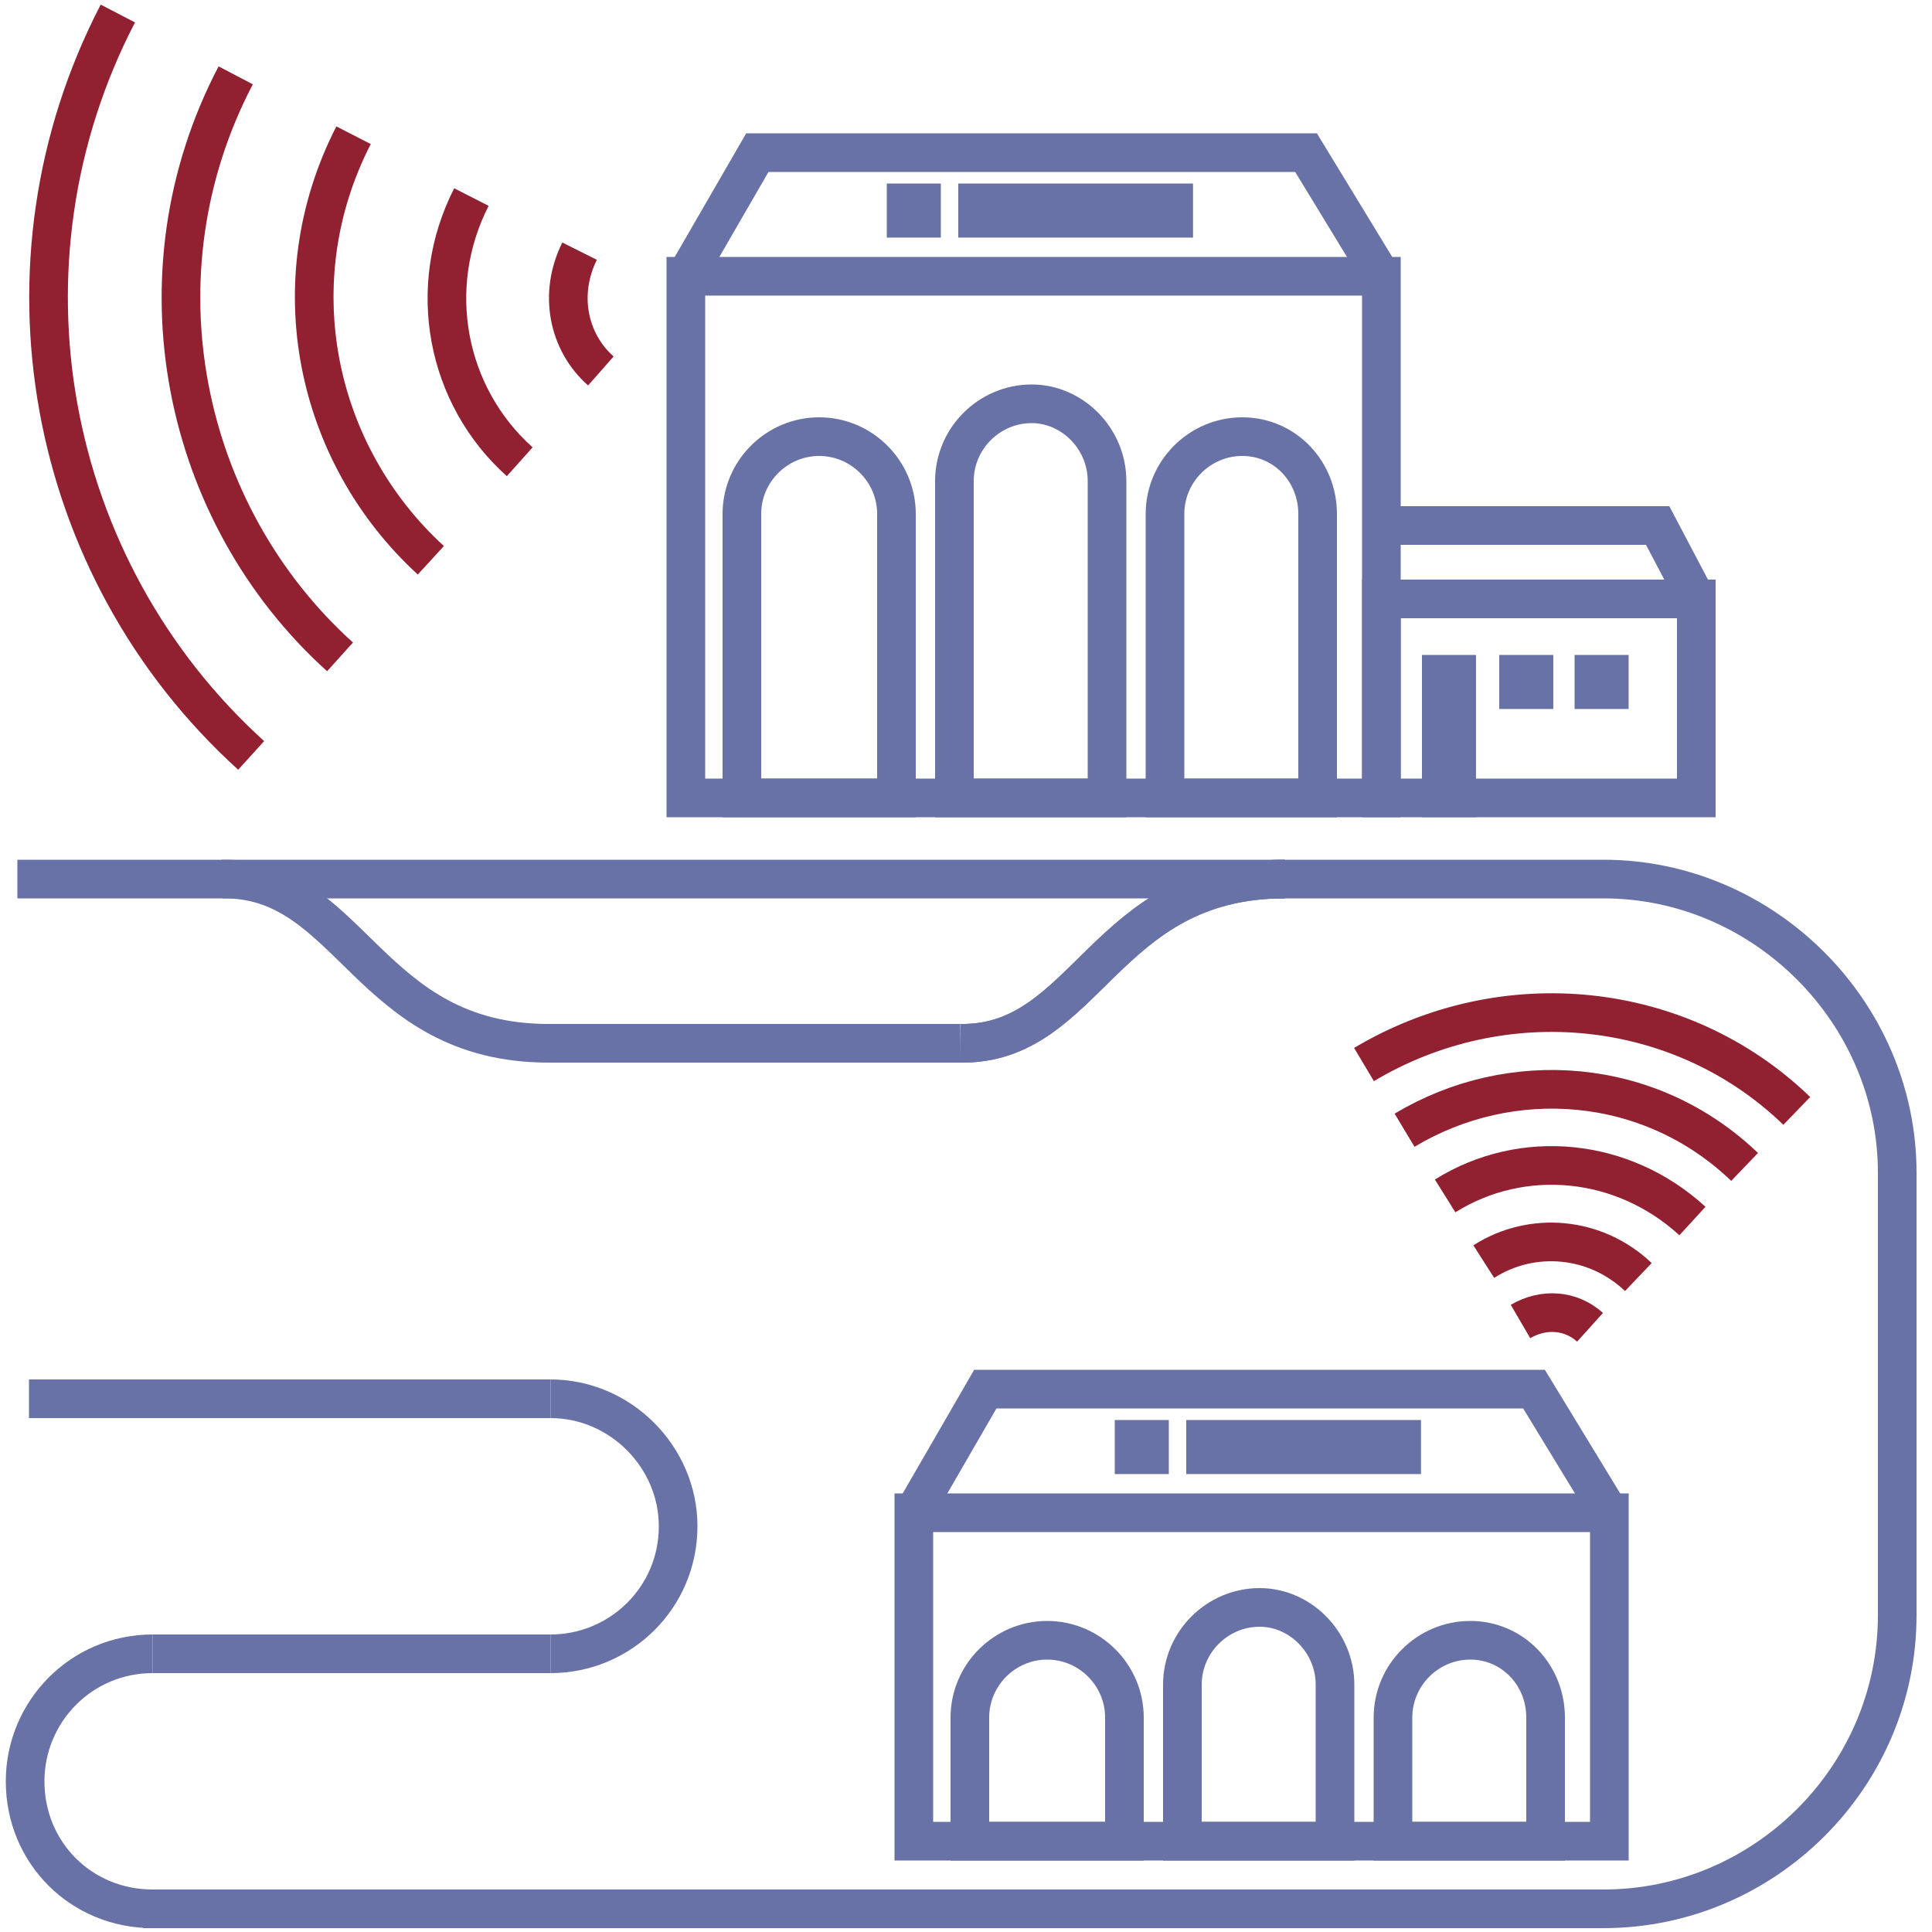<?xml version="1.0" encoding="UTF-8"?>
<!DOCTYPE svg PUBLIC "-//W3C//DTD SVG 1.1//EN" "http://www.w3.org/Graphics/SVG/1.1/DTD/svg11.dtd">
<!-- Creator: CorelDRAW X7 -->
<svg xmlns="http://www.w3.org/2000/svg" xml:space="preserve" width="10mm" height="10mm" version="1.1" style="shape-rendering:geometricPrecision; text-rendering:geometricPrecision; image-rendering:optimizeQuality; fill-rule:evenodd; clip-rule:evenodd"
viewBox="0 0 1000 1000"
 xmlns:xlink="http://www.w3.org/1999/xlink">
 <defs>
  <style type="text/css">
   <![CDATA[
    .str0 {stroke:#6872A6;stroke-width:20}
    .str1 {stroke:#912031;stroke-width:20}
    .fil0 {fill:none}
   ]]>
  </style>
 </defs>
 <g id="Layer_x0020_1">
  <path class="fil0 str0" d="M74 988l756 0c83,0 152,-68 152,-152l0 -229c0,-83 -69,-152 -152,-152l-821 0"/>
  <rect class="fil0 str0" x="355" y="143" width="360" height="270"/>
  <path class="fil0 str0" d="M494 413l79 0 0 -164c0,-22 -18,-40 -39,-40l0 0c-22,0 -40,18 -40,40l0 164z"/>
  <path class="fil0 str0" d="M603 413l79 0 0 -147c0,-22 -17,-40 -39,-40l0 0c-22,0 -40,18 -40,40l0 147z"/>
  <path class="fil0 str0" d="M384 413l80 0 0 -147c0,-22 -18,-40 -40,-40l0 0c-22,0 -40,18 -40,40l0 147z"/>
  <polyline class="fil0 str0" points="355,143 392,79 676,79 715,143 "/>
  <rect class="fil0 str0" x="469" y="105" width="7.976" height="7.976"/>
  <rect class="fil0 str0" x="506" y="105" width="101.496" height="7.976"/>
  <g id="_1716214053888">
   <path class="fil0 str1" d="M848 661l0 0c-22,-21 -55,-24 -80,-8"/>
   <path class="fil0 str1" d="M823 687c-10,-9 -24,-10 -36,-3"/>
   <path class="fil0 str1" d="M876 632l0 0c-36,-33 -88,-38 -128,-13"/>
   <path class="fil0 str1" d="M903 604l0 0c-49,-47 -121,-52 -176,-19"/>
   <path class="fil0 str1" d="M930 575c-60,-58 -152,-67 -224,-24"/>
  </g>
  <g id="_1716214052800">
   <path class="fil0 str1" d="M244 102l0 0c-24,47 -13,103 25,137"/>
   <path class="fil0 str1" d="M300 130c-11,22 -6,47 11,62"/>
   <path class="fil0 str1" d="M183 70l0 0c-39,76 -20,165 40,220"/>
   <path class="fil0 str1" d="M122 39l0 0c-54,103 -28,227 54,301"/>
   <path class="fil0 str1" d="M61 7c-67,129 -38,287 69,384"/>
  </g>
  <line class="fil0 str0" x1="284" y1="540" x2="497" y2= "540" />
  <path class="fil0 str0" d="M497 540c66,1 74,-85 168,-85"/>
  <path class="fil0 str0" d="M497 540c66,1 74,-85 168,-85"/>
  <path class="fil0 str0" d="M115 455c67,-1 75,85 169,85"/>
  <polygon class="fil0 str0" points="715,413 878,413 878,310 715,310 "/>
  <polyline class="fil0 str0" points="715,272 858,272 878,310 "/>
  <rect class="fil0 str0" x="746" y="349" width="7.976" height="63.975"/>
  <rect class="fil0 str0" x="786" y="349" width="7.976" height="7.976"/>
  <rect class="fil0 str0" x="825" y="349" width="7.976" height="7.976"/>
  <g id="_1716214076448">
   <rect class="fil0 str0" x="473" y="783" width="360" height="170"/>
   <path class="fil0 str0" d="M612 953l79 0 0 -81c0,-22 -18,-40 -39,-40l0 0c-22,0 -40,18 -40,40l0 81z"/>
   <path class="fil0 str0" d="M721 953l79 0 0 -64c0,-22 -17,-40 -39,-40l0 0c-22,0 -40,18 -40,40l0 64z"/>
   <path class="fil0 str0" d="M502 953l80 0 0 -64c0,-22 -18,-40 -40,-40l0 0c-22,0 -40,18 -40,40l0 64z"/>
   <polyline class="fil0 str0" points="473,783 510,719 794,719 833,783 "/>
   <rect class="fil0 str0" x="587" y="745" width="7.976" height="7.976"/>
   <rect class="fil0 str0" x="624" y="745" width="101.496" height="7.976"/>
  </g>
  <path class="fil0 str0" d="M79 988c-37,0 -66,-29 -66,-66 0,-36 29,-66 66,-66"/>
  <path class="fil0 str0" d="M285 856c36,0 66,-29 66,-66 0,-36 -30,-66 -66,-66"/>
  <line class="fil0 str0" x1="79" y1="856" x2="285" y2= "856" />
  <line class="fil0 str0" x1="285" y1="724" x2="15" y2= "724" />
 </g>
</svg>
